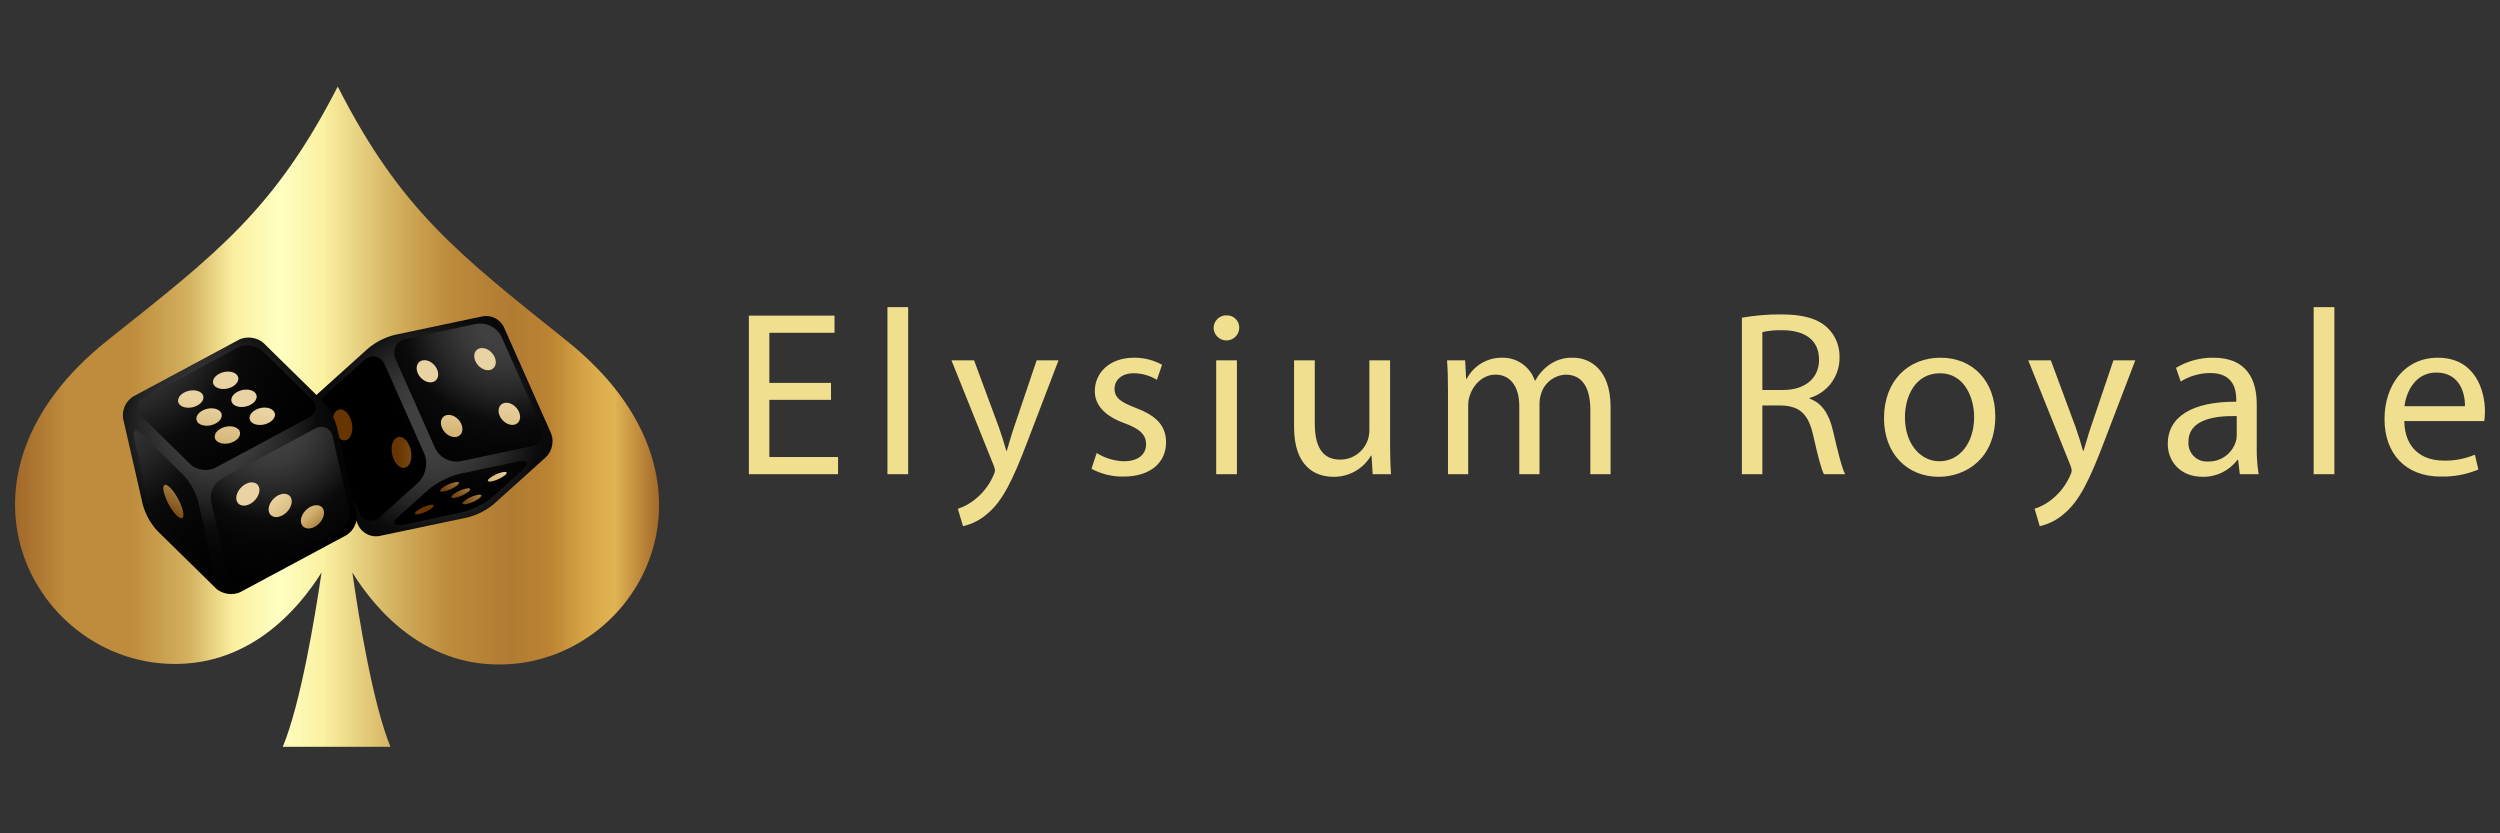 <svg width="300" height="100" viewBox="0 0 300 100" fill="none" xmlns="http://www.w3.org/2000/svg">
<rect x="0" y="0" width="300" height="100" fill="#333333" stroke="none"/>
<path d="M68.056 40.935C54.948 30.435 48.093 25.218 40.529 10.386C32.922 25.196 26.047 30.388 12.901 40.843C-7.635 57.183 3.705 78.576 19.733 79.633C29.721 80.289 35.789 73.167 38.587 68.693C37.738 74.443 36.047 84.501 33.935 89.615H46.852C44.76 84.488 43.106 74.443 42.284 68.699C45.064 73.178 51.108 80.325 61.097 79.702C77.128 78.702 88.542 57.349 68.056 40.935Z" fill="url(#paint0_linear_15_1334)"/>
<path d="M60.461 39.244C60.237 38.786 59.871 38.413 59.418 38.18C58.964 37.948 58.448 37.868 57.945 37.954L47.34 40.19C46.189 40.484 45.118 41.029 44.203 41.785L37.944 47.417C37.199 48.088 36.922 49.385 37.33 50.3L42.988 63.038C43.212 63.495 43.579 63.868 44.032 64.1C44.486 64.332 45.002 64.412 45.505 64.326L56.108 62.09C57.26 61.797 58.332 61.252 59.247 60.495L65.504 54.865C66.249 54.194 66.526 52.895 66.118 51.98L60.461 39.244Z" fill="url(#paint1_radial_15_1334)"/>
<path d="M47.479 43.116C46.986 42.005 47.554 40.893 48.742 40.642L57.13 38.872C57.74 38.765 58.368 38.86 58.919 39.141C59.471 39.423 59.915 39.877 60.186 40.434L64.927 51.104C65.42 52.213 64.851 53.327 63.664 53.577L55.276 55.347C54.666 55.453 54.038 55.359 53.487 55.077C52.935 54.795 52.491 54.342 52.22 53.785L47.479 43.116Z" fill="url(#paint2_radial_15_1334)"/>
<path d="M59.358 42.85C59.037 42.127 58.26 41.651 57.621 41.785C56.982 41.919 56.727 42.614 57.049 43.339C57.371 44.063 58.148 44.538 58.785 44.404C59.423 44.27 59.68 43.574 59.358 42.85Z" fill="url(#paint3_linear_15_1334)"/>
<path d="M52.446 44.31C52.124 43.585 51.348 43.109 50.709 43.243C50.069 43.377 49.814 44.082 50.136 44.796C50.459 45.511 51.233 45.997 51.873 45.861C52.512 45.726 52.767 45.033 52.446 44.31Z" fill="url(#paint4_linear_15_1334)"/>
<path d="M62.275 49.415C61.953 48.692 61.176 48.214 60.539 48.349C59.901 48.485 59.645 49.178 59.965 49.903C60.285 50.628 61.065 51.102 61.703 50.968C62.34 50.834 62.597 50.139 62.275 49.415Z" fill="url(#paint5_linear_15_1334)"/>
<path d="M55.356 50.874C55.033 50.15 54.257 49.673 53.619 49.807C52.982 49.942 52.724 50.636 53.046 51.361C53.368 52.086 54.144 52.56 54.782 52.426C55.419 52.292 55.678 51.597 55.356 50.874Z" fill="url(#paint6_linear_15_1334)"/>
<path d="M51.391 58.784C52.293 57.972 54.003 57.106 55.192 56.851L62.194 55.373C63.383 55.123 63.617 55.583 62.714 56.395L59.191 59.564C58.289 60.376 56.579 61.241 55.39 61.496L48.388 62.974C47.2 63.224 46.966 62.764 47.868 61.953L51.391 58.784Z" fill="url(#paint7_radial_15_1334)"/>
<path d="M56.247 58.971C56.583 58.671 56.425 58.518 55.897 58.636C55.327 58.766 54.794 59.021 54.335 59.382C53.999 59.683 54.159 59.835 54.687 59.718C55.256 59.587 55.789 59.332 56.247 58.971Z" fill="url(#paint8_linear_15_1334)"/>
<path d="M60.624 57.004C60.96 56.703 60.802 56.551 60.273 56.668C59.705 56.798 59.172 57.053 58.713 57.415C58.378 57.715 58.546 57.867 59.064 57.75C59.633 57.619 60.165 57.364 60.624 57.004Z" fill="url(#paint9_linear_15_1334)"/>
<path d="M54.902 58.213C55.238 57.913 55.08 57.759 54.552 57.878C53.983 58.008 53.449 58.263 52.99 58.623C52.654 58.923 52.812 59.077 53.34 58.958C53.91 58.828 54.443 58.574 54.902 58.213Z" fill="url(#paint10_linear_15_1334)"/>
<path d="M57.593 59.733C57.928 59.431 57.77 59.278 57.242 59.398C56.673 59.528 56.139 59.782 55.68 60.142C55.345 60.444 55.513 60.597 56.031 60.478C56.6 60.347 57.133 60.093 57.593 59.733Z" fill="url(#paint11_linear_15_1334)"/>
<path d="M51.869 60.941C52.205 60.639 52.047 60.486 51.518 60.605C50.95 60.736 50.417 60.991 49.958 61.352C49.623 61.652 49.781 61.807 50.309 61.688C50.878 61.557 51.41 61.303 51.869 60.943" fill="url(#paint12_linear_15_1334)"/>
<path d="M38.362 50.841C37.869 49.732 38.194 48.157 39.105 47.346L43.651 43.257C44.554 42.445 45.696 42.688 46.188 43.798L50.911 54.429C51.405 55.538 51.079 57.113 50.168 57.923L45.622 62.013C44.72 62.825 43.577 62.582 43.086 61.471L38.362 50.841Z" fill="url(#paint13_radial_15_1334)"/>
<path d="M39.912 50.435C39.852 51.419 40.331 52.461 40.986 52.767C41.64 53.072 42.217 52.522 42.279 51.537C42.341 50.552 41.858 49.509 41.205 49.205C40.553 48.901 39.972 49.452 39.912 50.435Z" fill="url(#paint14_linear_15_1334)"/>
<path d="M46.995 53.733C46.934 54.718 47.414 55.759 48.068 56.065C48.722 56.37 49.301 55.82 49.362 54.835C49.422 53.85 48.942 52.807 48.288 52.503C47.634 52.2 47.055 52.75 46.995 53.733Z" fill="url(#paint15_linear_15_1334)"/>
<path d="M40.425 51.238C40.099 50.053 39.492 48.964 38.654 48.065L31.672 41.21C30.929 40.48 29.57 40.286 28.652 40.779L16.034 47.55C15.571 47.824 15.203 48.234 14.98 48.724C14.757 49.214 14.69 49.761 14.788 50.291L17.136 60.557C17.463 61.742 18.071 62.83 18.909 63.729L25.89 70.584C26.633 71.313 27.991 71.508 28.909 71.015L41.527 64.244C41.991 63.97 42.359 63.56 42.582 63.07C42.805 62.58 42.872 62.033 42.774 61.503L40.425 51.238Z" fill="url(#paint16_radial_15_1334)"/>
<path d="M16.98 49.952C16.237 49.224 16.38 48.224 17.297 47.731L28.515 41.711C29.432 41.217 30.791 41.412 31.534 42.142L37.382 47.885C38.125 48.615 37.983 49.615 37.065 50.106L25.846 56.127C24.928 56.62 23.569 56.426 22.826 55.696L16.98 49.952Z" fill="url(#paint17_radial_15_1334)"/>
<path d="M32.27 50.73C32.989 50.344 33.219 49.683 32.773 49.254C32.327 48.825 31.397 48.791 30.679 49.177C29.961 49.563 29.73 50.224 30.166 50.653C30.602 51.082 31.54 51.116 32.261 50.73" fill="url(#paint18_linear_15_1334)"/>
<path d="M30.07 48.571C30.79 48.185 31.02 47.524 30.583 47.095C30.147 46.666 29.208 46.632 28.488 47.018C27.768 47.404 27.539 48.065 27.975 48.494C28.411 48.923 29.35 48.957 30.07 48.571Z" fill="url(#paint19_linear_15_1334)"/>
<path d="M27.871 46.412C28.59 46.026 28.82 45.365 28.384 44.936C27.948 44.507 27.009 44.471 26.289 44.859C25.569 45.246 25.339 45.906 25.777 46.335C26.215 46.764 27.151 46.798 27.871 46.412Z" fill="url(#paint20_linear_15_1334)"/>
<path d="M28.077 52.98C28.798 52.592 29.028 51.931 28.59 51.502C28.152 51.072 27.216 51.039 26.495 51.425C25.774 51.81 25.546 52.473 25.983 52.901C26.421 53.328 27.357 53.365 28.077 52.98Z" fill="url(#paint21_linear_15_1334)"/>
<path d="M25.879 50.821C26.599 50.433 26.829 49.772 26.393 49.343C25.957 48.913 25.017 48.88 24.296 49.266C23.575 49.651 23.348 50.314 23.784 50.742C24.22 51.17 25.16 51.206 25.879 50.821Z" fill="url(#paint22_linear_15_1334)"/>
<path d="M23.68 48.66C24.4 48.274 24.631 47.613 24.194 47.184C23.756 46.754 22.818 46.721 22.098 47.106C21.379 47.492 21.147 48.153 21.585 48.583C22.023 49.012 22.961 49.047 23.68 48.66Z" fill="url(#paint23_linear_15_1334)"/>
<path d="M19.593 63.343C18.756 62.444 18.148 61.356 17.82 60.171L16.101 52.644C15.868 51.628 16.285 51.395 17.03 52.124L22.007 57.013C22.845 57.912 23.453 59 23.78 60.185L25.495 67.712C25.726 68.728 25.309 68.962 24.566 68.232L19.593 63.343Z" fill="url(#paint24_radial_15_1334)"/>
<path d="M21.949 61.305C21.739 60.391 21.056 59.146 20.422 58.524C19.788 57.901 19.444 58.136 19.654 59.05C19.864 59.965 20.545 61.209 21.179 61.832C21.813 62.454 22.157 62.218 21.949 61.305Z" fill="url(#paint25_linear_15_1334)"/>
<path d="M25.336 60.193C25.238 59.664 25.305 59.117 25.528 58.627C25.751 58.137 26.119 57.727 26.582 57.452L37.822 51.425C38.739 50.932 39.68 51.36 39.912 52.374L41.91 61.109C42.007 61.639 41.94 62.186 41.717 62.676C41.493 63.166 41.125 63.576 40.662 63.85L29.422 69.879C28.505 70.371 27.564 69.943 27.33 68.928L25.336 60.193Z" fill="url(#paint26_radial_15_1334)"/>
<path d="M28.627 58.884C29.085 58.143 29.954 57.718 30.572 57.937C31.189 58.155 31.316 58.931 30.858 59.673C30.4 60.414 29.531 60.839 28.914 60.621C28.297 60.403 28.169 59.626 28.627 58.884Z" fill="url(#paint27_linear_15_1334)"/>
<path d="M32.504 60.257C32.962 59.515 33.831 59.091 34.448 59.309C35.065 59.527 35.193 60.304 34.737 61.045C34.28 61.787 33.408 62.219 32.792 61.993C32.177 61.767 32.048 60.998 32.504 60.257Z" fill="url(#paint28_linear_15_1334)"/>
<path d="M36.38 61.626C36.839 60.884 37.709 60.462 38.325 60.678C38.94 60.894 39.071 61.673 38.613 62.414C38.155 63.156 37.286 63.588 36.669 63.362C36.052 63.136 35.924 62.367 36.38 61.626Z" fill="url(#paint29_linear_15_1334)"/>
<path d="M99.722 47.981H92.322V54.843H100.567V56.904H89.864V37.874H100.142V39.934H92.322V45.948H99.722V47.981Z" fill="#F0DF8F"/>
<path d="M106.494 36.857H108.979V56.904H106.494V36.857Z" fill="#F0DF8F"/>
<path d="M116.886 43.237L119.881 51.315C120.193 52.218 120.532 53.289 120.758 54.107H120.812C121.065 53.289 121.35 52.246 121.688 51.256L124.399 43.237H127.024L123.297 52.977C121.517 57.667 120.306 60.066 118.612 61.535C117.752 62.327 116.701 62.881 115.562 63.143L114.939 61.056C115.734 60.794 116.472 60.381 117.112 59.84C118.014 59.093 118.73 58.147 119.204 57.075C119.304 56.89 119.371 56.688 119.402 56.479C119.379 56.256 119.321 56.038 119.231 55.833L114.175 43.237H116.886Z" fill="#F0DF8F"/>
<path d="M131.601 54.364C132.585 54.978 133.716 55.319 134.876 55.349C136.683 55.349 137.528 54.446 137.528 53.316C137.528 52.187 136.823 51.482 134.989 50.804C132.531 49.928 131.375 48.572 131.375 46.937C131.375 44.732 133.15 42.925 136.087 42.925C137.262 42.914 138.42 43.206 139.448 43.774L138.829 45.581C137.988 45.064 137.02 44.79 136.033 44.791C134.564 44.791 133.747 45.636 133.747 46.652C133.747 47.782 134.564 48.292 136.344 48.97C138.716 49.873 139.927 51.057 139.927 53.09C139.927 55.494 138.066 57.188 134.817 57.188C133.478 57.211 132.156 56.889 130.977 56.253L131.601 54.364Z" fill="#F0DF8F"/>
<path d="M148.71 39.397C148.689 39.79 148.517 40.161 148.231 40.432C147.945 40.703 147.566 40.854 147.172 40.854C146.778 40.854 146.398 40.703 146.112 40.432C145.826 40.161 145.655 39.79 145.633 39.397C145.628 39.191 145.664 38.986 145.74 38.795C145.816 38.604 145.931 38.431 146.076 38.285C146.222 38.14 146.395 38.026 146.586 37.949C146.777 37.873 146.982 37.837 147.188 37.843C147.392 37.835 147.596 37.871 147.786 37.947C147.976 38.023 148.148 38.137 148.292 38.284C148.435 38.43 148.546 38.604 148.618 38.796C148.69 38.988 148.722 39.192 148.71 39.397ZM145.945 56.904V43.237H148.43V56.904H145.945Z" fill="#F0DF8F"/>
<path d="M166.809 53.176C166.809 54.59 166.841 55.833 166.922 56.904H164.722L164.582 54.672H164.523C164.063 55.458 163.402 56.108 162.608 56.555C161.814 57.002 160.916 57.23 160.005 57.215C157.859 57.215 155.288 56.027 155.288 51.229V43.237H157.773V50.804C157.773 53.402 158.564 55.155 160.823 55.155C161.285 55.156 161.744 55.065 162.171 54.887C162.598 54.709 162.986 54.448 163.311 54.12C163.637 53.791 163.894 53.401 164.068 52.972C164.242 52.544 164.329 52.085 164.324 51.622V43.237H166.809V53.176Z" fill="#F0DF8F"/>
<path d="M173.757 46.937C173.757 45.523 173.73 44.367 173.645 43.237H175.818L175.931 45.442H176.016C176.426 44.664 177.045 44.016 177.803 43.571C178.562 43.126 179.43 42.903 180.308 42.925C181.16 42.916 181.992 43.177 182.687 43.669C183.381 44.162 183.903 44.861 184.176 45.668H184.235C184.611 44.974 185.13 44.367 185.757 43.888C186.621 43.222 187.69 42.882 188.78 42.925C190.587 42.925 193.27 44.114 193.27 48.857V56.904H190.84V49.169C190.84 46.54 189.882 44.958 187.876 44.958C187.214 44.987 186.576 45.219 186.05 45.623C185.525 46.028 185.137 46.584 184.939 47.217C184.809 47.619 184.742 48.038 184.741 48.46V56.904H182.314V48.717C182.314 46.54 181.352 44.958 179.459 44.958C177.909 44.958 176.78 46.201 176.382 47.443C176.244 47.833 176.177 48.245 176.184 48.659V56.904H173.757V46.937Z" fill="#F0DF8F"/>
<path d="M209.025 38.127C210.581 37.85 212.16 37.717 213.741 37.73C216.366 37.73 218.061 38.213 219.244 39.284C219.737 39.745 220.126 40.306 220.385 40.929C220.643 41.552 220.766 42.224 220.744 42.898C220.758 43.988 220.415 45.053 219.767 45.93C219.119 46.806 218.203 47.447 217.157 47.755V47.841C218.625 48.347 219.502 49.702 219.954 51.681C220.572 54.333 221.024 56.172 221.422 56.904H218.878C218.567 56.366 218.146 54.731 217.609 52.359C217.044 49.734 216.027 48.744 213.796 48.658H211.482V56.904H209.025V38.127ZM211.482 46.797H213.994C216.619 46.797 218.286 45.356 218.286 43.183C218.286 40.725 216.506 39.65 213.909 39.623C213.094 39.6 212.279 39.675 211.482 39.849V46.797Z" fill="#F0DF8F"/>
<path d="M239.435 49.959C239.435 55.011 235.933 57.215 232.631 57.215C228.93 57.215 226.08 54.505 226.08 50.185C226.08 45.609 229.07 42.925 232.856 42.925C236.783 42.925 239.435 45.78 239.435 49.959ZM228.592 50.099C228.592 53.09 230.313 55.349 232.744 55.349C235.174 55.349 236.896 53.122 236.896 50.041C236.896 47.728 235.734 44.791 232.798 44.791C229.861 44.791 228.592 47.502 228.592 50.099Z" fill="#F0DF8F"/>
<path d="M246.099 43.237L249.094 51.315C249.401 52.218 249.74 53.289 249.966 54.107H250.025C250.278 53.289 250.562 52.246 250.901 51.256L253.612 43.237H256.237L252.51 52.977C250.73 57.667 249.514 60.066 247.82 61.535C246.962 62.328 245.91 62.883 244.77 63.143L244.151 61.056C244.947 60.793 245.685 60.38 246.325 59.84C247.227 59.093 247.943 58.147 248.416 57.075C248.516 56.89 248.582 56.688 248.611 56.479C248.589 56.256 248.533 56.038 248.443 55.833L243.388 43.237H246.099Z" fill="#F0DF8F"/>
<path d="M268.775 56.904L268.576 55.182H268.49C268.005 55.829 267.373 56.35 266.646 56.704C265.919 57.058 265.119 57.233 264.311 57.215C261.546 57.215 260.132 55.268 260.132 53.289C260.132 49.987 263.069 48.18 268.35 48.207V47.927C268.35 46.797 268.038 44.764 265.246 44.764C263.988 44.766 262.755 45.118 261.686 45.781L261.121 44.141C262.476 43.326 264.031 42.905 265.612 42.925C269.791 42.925 270.808 45.781 270.808 48.518V53.628C270.788 54.724 270.864 55.82 271.034 56.904H268.775ZM268.409 49.928C265.698 49.874 262.617 50.353 262.617 53.009C262.591 53.325 262.634 53.642 262.743 53.94C262.851 54.237 263.022 54.508 263.245 54.733C263.468 54.958 263.736 55.133 264.033 55.245C264.329 55.356 264.646 55.403 264.962 55.381C265.684 55.401 266.394 55.19 266.988 54.778C267.583 54.365 268.03 53.775 268.264 53.091C268.354 52.836 268.403 52.569 268.409 52.3V49.928Z" fill="#F0DF8F"/>
<path d="M277.639 36.857H280.124V56.904H277.639V36.857Z" fill="#F0DF8F"/>
<path d="M288.514 50.524C288.568 53.881 290.714 55.268 293.199 55.268C294.497 55.309 295.789 55.067 296.985 54.559L297.405 56.339C295.967 56.94 294.418 57.23 292.86 57.188C288.654 57.188 286.142 54.419 286.142 50.298C286.142 46.178 288.568 42.925 292.548 42.925C297.012 42.925 298.195 46.851 298.195 49.363C298.191 49.751 298.164 50.139 298.114 50.524H288.514ZM295.796 48.744C295.824 47.163 295.146 44.705 292.354 44.705C289.837 44.705 288.739 47.023 288.541 48.744H295.796Z" fill="#F0DF8F"/>
<defs>
<linearGradient id="paint0_linear_15_1334" x1="1.804" y1="50.005" x2="79.089" y2="50.005" gradientUnits="userSpaceOnUse">
<stop stop-color="#A2682A"/>
<stop offset="0.08" stop-color="#BE8C3C"/>
<stop offset="0.18" stop-color="#BE8C3C"/>
<stop offset="0.27" stop-color="#D3B15F"/>
<stop offset="0.34" stop-color="#FAF0A0"/>
<stop offset="0.41" stop-color="#FFFFC2"/>
<stop offset="0.48" stop-color="#FAF0A0"/>
<stop offset="0.59" stop-color="#D3B15F"/>
<stop offset="0.67" stop-color="#BE8C3C"/>
<stop offset="0.77" stop-color="#B17B32"/>
<stop offset="0.83" stop-color="#BB8332"/>
<stop offset="0.88" stop-color="#D4A245"/>
<stop offset="0.93" stop-color="#E1B453"/>
<stop offset="1" stop-color="#A4692A"/>
</linearGradient>
<radialGradient id="paint1_radial_15_1334" cx="0" cy="0" r="1" gradientUnits="userSpaceOnUse" gradientTransform="translate(51.721 51.141) scale(23.817 23.817)">
<stop offset="0.14" stop-color="#404040"/>
<stop offset="0.24" stop-color="#393939"/>
<stop offset="0.39" stop-color="#262626"/>
<stop offset="0.55" stop-color="#0B0B0B"/>
<stop offset="0.69" stop-color="#050505"/>
<stop offset="0.94"/>
</radialGradient>
<radialGradient id="paint2_radial_15_1334" cx="0" cy="0" r="1" gradientUnits="userSpaceOnUse" gradientTransform="translate(60.777 38.427) scale(22.345 22.345)">
<stop offset="0.14" stop-color="#404040"/>
<stop offset="0.24" stop-color="#393939"/>
<stop offset="0.39" stop-color="#262626"/>
<stop offset="0.55" stop-color="#0B0B0B"/>
<stop offset="0.69" stop-color="#050505"/>
<stop offset="0.94"/>
</radialGradient>
<linearGradient id="paint3_linear_15_1334" x1="55.949" y1="61.249" x2="58.279" y2="42.483" gradientUnits="userSpaceOnUse">
<stop stop-color="#663500"/>
<stop offset="0.08" stop-color="#764710"/>
<stop offset="0.24" stop-color="#9E7538"/>
<stop offset="0.41" stop-color="#D0AD6A"/>
<stop offset="0.5" stop-color="#D8B97C"/>
<stop offset="0.72" stop-color="#EAD3A2"/>
</linearGradient>
<linearGradient id="paint4_linear_15_1334" x1="49.319" y1="60.424" x2="51.65" y2="41.659" gradientUnits="userSpaceOnUse">
<stop stop-color="#663500"/>
<stop offset="0.08" stop-color="#764710"/>
<stop offset="0.24" stop-color="#9E7538"/>
<stop offset="0.41" stop-color="#D0AD6A"/>
<stop offset="0.5" stop-color="#D8B97C"/>
<stop offset="0.72" stop-color="#EAD3A2"/>
</linearGradient>
<linearGradient id="paint5_linear_15_1334" x1="59.624" y1="61.704" x2="61.954" y2="42.94" gradientUnits="userSpaceOnUse">
<stop stop-color="#663500"/>
<stop offset="0.08" stop-color="#764710"/>
<stop offset="0.24" stop-color="#9E7538"/>
<stop offset="0.41" stop-color="#D0AD6A"/>
<stop offset="0.5" stop-color="#D8B97C"/>
<stop offset="0.72" stop-color="#EAD3A2"/>
</linearGradient>
<linearGradient id="paint6_linear_15_1334" x1="52.995" y1="60.883" x2="55.325" y2="42.116" gradientUnits="userSpaceOnUse">
<stop stop-color="#663500"/>
<stop offset="0.08" stop-color="#764710"/>
<stop offset="0.24" stop-color="#9E7538"/>
<stop offset="0.41" stop-color="#D0AD6A"/>
<stop offset="0.5" stop-color="#D8B97C"/>
<stop offset="0.72" stop-color="#EAD3A2"/>
</linearGradient>
<radialGradient id="paint7_radial_15_1334" cx="0" cy="0" r="1" gradientUnits="userSpaceOnUse" gradientTransform="translate(56.974 47.011) scale(14.744 14.744)">
<stop offset="0.14" stop-color="#404040"/>
<stop offset="0.24" stop-color="#393939"/>
<stop offset="0.39" stop-color="#262626"/>
<stop offset="0.55" stop-color="#0B0B0B"/>
<stop offset="0.69" stop-color="#050505"/>
<stop offset="0.94"/>
</radialGradient>
<linearGradient id="paint8_linear_15_1334" x1="54.456" y1="60.365" x2="60.017" y2="52.434" gradientUnits="userSpaceOnUse">
<stop stop-color="#663500"/>
<stop offset="0.08" stop-color="#764710"/>
<stop offset="0.24" stop-color="#9E7538"/>
<stop offset="0.41" stop-color="#D0AD6A"/>
<stop offset="0.5" stop-color="#D8B97C"/>
<stop offset="0.72" stop-color="#EAD3A2"/>
</linearGradient>
<linearGradient id="paint9_linear_15_1334" x1="56.466" y1="61.774" x2="62.026" y2="53.843" gradientUnits="userSpaceOnUse">
<stop stop-color="#663500"/>
<stop offset="0.08" stop-color="#764710"/>
<stop offset="0.24" stop-color="#9E7538"/>
<stop offset="0.41" stop-color="#D0AD6A"/>
<stop offset="0.5" stop-color="#D8B97C"/>
<stop offset="0.72" stop-color="#EAD3A2"/>
</linearGradient>
<linearGradient id="paint10_linear_15_1334" x1="53.196" y1="59.483" x2="58.757" y2="51.55" gradientUnits="userSpaceOnUse">
<stop stop-color="#663500"/>
<stop offset="0.08" stop-color="#764710"/>
<stop offset="0.24" stop-color="#9E7538"/>
<stop offset="0.41" stop-color="#D0AD6A"/>
<stop offset="0.5" stop-color="#D8B97C"/>
<stop offset="0.72" stop-color="#EAD3A2"/>
</linearGradient>
<linearGradient id="paint11_linear_15_1334" x1="55.715" y1="61.248" x2="61.276" y2="53.316" gradientUnits="userSpaceOnUse">
<stop stop-color="#663500"/>
<stop offset="0.08" stop-color="#764710"/>
<stop offset="0.24" stop-color="#9E7538"/>
<stop offset="0.41" stop-color="#D0AD6A"/>
<stop offset="0.5" stop-color="#D8B97C"/>
<stop offset="0.72" stop-color="#EAD3A2"/>
</linearGradient>
<linearGradient id="paint12_linear_15_1334" x1="52.446" y1="58.956" x2="58.005" y2="51.025" gradientUnits="userSpaceOnUse">
<stop stop-color="#663500"/>
<stop offset="0.08" stop-color="#764710"/>
<stop offset="0.24" stop-color="#9E7538"/>
<stop offset="0.41" stop-color="#D0AD6A"/>
<stop offset="0.5" stop-color="#D8B97C"/>
<stop offset="0.72" stop-color="#EAD3A2"/>
</linearGradient>
<radialGradient id="paint13_radial_15_1334" cx="0" cy="0" r="1" gradientUnits="userSpaceOnUse" gradientTransform="translate(60.654 46.931) scale(14.261)">
<stop offset="0.14" stop-color="#404040"/>
<stop offset="0.24" stop-color="#393939"/>
<stop offset="0.39" stop-color="#262626"/>
<stop offset="0.55" stop-color="#0B0B0B"/>
<stop offset="0.69" stop-color="#050505"/>
<stop offset="0.94"/>
</radialGradient>
<linearGradient id="paint14_linear_15_1334" x1="47.692" y1="51.191" x2="68.624" y2="51.846" gradientUnits="userSpaceOnUse">
<stop stop-color="#663500"/>
<stop offset="0.08" stop-color="#764710"/>
<stop offset="0.24" stop-color="#9E7538"/>
<stop offset="0.41" stop-color="#D0AD6A"/>
<stop offset="0.5" stop-color="#D8B97C"/>
<stop offset="0.72" stop-color="#EAD3A2"/>
</linearGradient>
<linearGradient id="paint15_linear_15_1334" x1="47.595" y1="54.266" x2="68.527" y2="54.92" gradientUnits="userSpaceOnUse">
<stop stop-color="#663500"/>
<stop offset="0.08" stop-color="#764710"/>
<stop offset="0.24" stop-color="#9E7538"/>
<stop offset="0.41" stop-color="#D0AD6A"/>
<stop offset="0.5" stop-color="#D8B97C"/>
<stop offset="0.72" stop-color="#EAD3A2"/>
</linearGradient>
<radialGradient id="paint16_radial_15_1334" cx="0" cy="0" r="1" gradientUnits="userSpaceOnUse" gradientTransform="translate(25.589 50.992) scale(22.599 22.599)">
<stop offset="0.14" stop-color="#404040"/>
<stop offset="0.24" stop-color="#393939"/>
<stop offset="0.39" stop-color="#262626"/>
<stop offset="0.55" stop-color="#0B0B0B"/>
<stop offset="0.69" stop-color="#050505"/>
<stop offset="0.94"/>
</radialGradient>
<radialGradient id="paint17_radial_15_1334" cx="0" cy="0" r="1" gradientUnits="userSpaceOnUse" gradientTransform="translate(13.36 38.723) scale(28.295 28.295)">
<stop offset="0.14" stop-color="#404040"/>
<stop offset="0.24" stop-color="#393939"/>
<stop offset="0.39" stop-color="#262626"/>
<stop offset="0.55" stop-color="#0B0B0B"/>
<stop offset="0.69" stop-color="#050505"/>
<stop offset="0.94"/>
</radialGradient>
<linearGradient id="paint18_linear_15_1334" x1="28.676" y1="62.76" x2="32.684" y2="44.444" gradientUnits="userSpaceOnUse">
<stop stop-color="#663500"/>
<stop offset="0.08" stop-color="#764710"/>
<stop offset="0.24" stop-color="#9E7538"/>
<stop offset="0.41" stop-color="#D0AD6A"/>
<stop offset="0.5" stop-color="#D8B97C"/>
<stop offset="0.72" stop-color="#EAD3A2"/>
</linearGradient>
<linearGradient id="paint19_linear_15_1334" x1="26.126" y1="62.204" x2="30.134" y2="43.888" gradientUnits="userSpaceOnUse">
<stop stop-color="#663500"/>
<stop offset="0.08" stop-color="#764710"/>
<stop offset="0.24" stop-color="#9E7538"/>
<stop offset="0.41" stop-color="#D0AD6A"/>
<stop offset="0.5" stop-color="#D8B97C"/>
<stop offset="0.72" stop-color="#EAD3A2"/>
</linearGradient>
<linearGradient id="paint20_linear_15_1334" x1="23.578" y1="61.646" x2="27.584" y2="43.329" gradientUnits="userSpaceOnUse">
<stop stop-color="#663500"/>
<stop offset="0.08" stop-color="#764710"/>
<stop offset="0.24" stop-color="#9E7538"/>
<stop offset="0.41" stop-color="#D0AD6A"/>
<stop offset="0.5" stop-color="#D8B97C"/>
<stop offset="0.72" stop-color="#EAD3A2"/>
</linearGradient>
<linearGradient id="paint21_linear_15_1334" x1="25.146" y1="61.988" x2="29.152" y2="43.673" gradientUnits="userSpaceOnUse">
<stop stop-color="#663500"/>
<stop offset="0.08" stop-color="#764710"/>
<stop offset="0.24" stop-color="#9E7538"/>
<stop offset="0.41" stop-color="#D0AD6A"/>
<stop offset="0.5" stop-color="#D8B97C"/>
<stop offset="0.72" stop-color="#EAD3A2"/>
</linearGradient>
<linearGradient id="paint22_linear_15_1334" x1="22.596" y1="61.431" x2="26.604" y2="43.116" gradientUnits="userSpaceOnUse">
<stop stop-color="#663500"/>
<stop offset="0.08" stop-color="#764710"/>
<stop offset="0.24" stop-color="#9E7538"/>
<stop offset="0.41" stop-color="#D0AD6A"/>
<stop offset="0.5" stop-color="#D8B97C"/>
<stop offset="0.72" stop-color="#EAD3A2"/>
</linearGradient>
<linearGradient id="paint23_linear_15_1334" x1="20.049" y1="60.874" x2="24.054" y2="42.557" gradientUnits="userSpaceOnUse">
<stop stop-color="#663500"/>
<stop offset="0.08" stop-color="#764710"/>
<stop offset="0.24" stop-color="#9E7538"/>
<stop offset="0.41" stop-color="#D0AD6A"/>
<stop offset="0.5" stop-color="#D8B97C"/>
<stop offset="0.72" stop-color="#EAD3A2"/>
</linearGradient>
<radialGradient id="paint24_radial_15_1334" cx="0" cy="0" r="1" gradientUnits="userSpaceOnUse" gradientTransform="translate(9.793 45.047) scale(32.027 32.027)">
<stop offset="0.14" stop-color="#404040"/>
<stop offset="0.24" stop-color="#393939"/>
<stop offset="0.39" stop-color="#262626"/>
<stop offset="0.55" stop-color="#0B0B0B"/>
<stop offset="0.69" stop-color="#050505"/>
<stop offset="0.94"/>
</radialGradient>
<linearGradient id="paint25_linear_15_1334" x1="19.322" y1="62.54" x2="27.663" y2="49.214" gradientUnits="userSpaceOnUse">
<stop stop-color="#663500"/>
<stop offset="0.08" stop-color="#764710"/>
<stop offset="0.24" stop-color="#9E7538"/>
<stop offset="0.41" stop-color="#D0AD6A"/>
<stop offset="0.5" stop-color="#D8B97C"/>
<stop offset="0.72" stop-color="#EAD3A2"/>
</linearGradient>
<radialGradient id="paint26_radial_15_1334" cx="0" cy="0" r="1" gradientUnits="userSpaceOnUse" gradientTransform="translate(32.344 50.818) scale(21.049 21.049)">
<stop offset="0.14" stop-color="#404040"/>
<stop offset="0.24" stop-color="#393939"/>
<stop offset="0.39" stop-color="#262626"/>
<stop offset="0.55" stop-color="#0B0B0B"/>
<stop offset="0.69" stop-color="#050505"/>
<stop offset="0.94"/>
</radialGradient>
<linearGradient id="paint27_linear_15_1334" x1="36.647" y1="67.188" x2="28.535" y2="57.9" gradientUnits="userSpaceOnUse">
<stop stop-color="#663500"/>
<stop offset="0.08" stop-color="#764710"/>
<stop offset="0.24" stop-color="#9E7538"/>
<stop offset="0.41" stop-color="#D0AD6A"/>
<stop offset="0.5" stop-color="#D8B97C"/>
<stop offset="0.72" stop-color="#EAD3A2"/>
</linearGradient>
<linearGradient id="paint28_linear_15_1334" x1="38.639" y1="66.4" x2="30.528" y2="57.111" gradientUnits="userSpaceOnUse">
<stop stop-color="#663500"/>
<stop offset="0.08" stop-color="#764710"/>
<stop offset="0.24" stop-color="#9E7538"/>
<stop offset="0.41" stop-color="#D0AD6A"/>
<stop offset="0.5" stop-color="#D8B97C"/>
<stop offset="0.72" stop-color="#EAD3A2"/>
</linearGradient>
<linearGradient id="paint29_linear_15_1334" x1="40.631" y1="65.61" x2="32.521" y2="56.321" gradientUnits="userSpaceOnUse">
<stop stop-color="#663500"/>
<stop offset="0.08" stop-color="#764710"/>
<stop offset="0.24" stop-color="#9E7538"/>
<stop offset="0.41" stop-color="#D0AD6A"/>
<stop offset="0.5" stop-color="#D8B97C"/>
<stop offset="0.72" stop-color="#EAD3A2"/>
</linearGradient>
</defs>
</svg>
